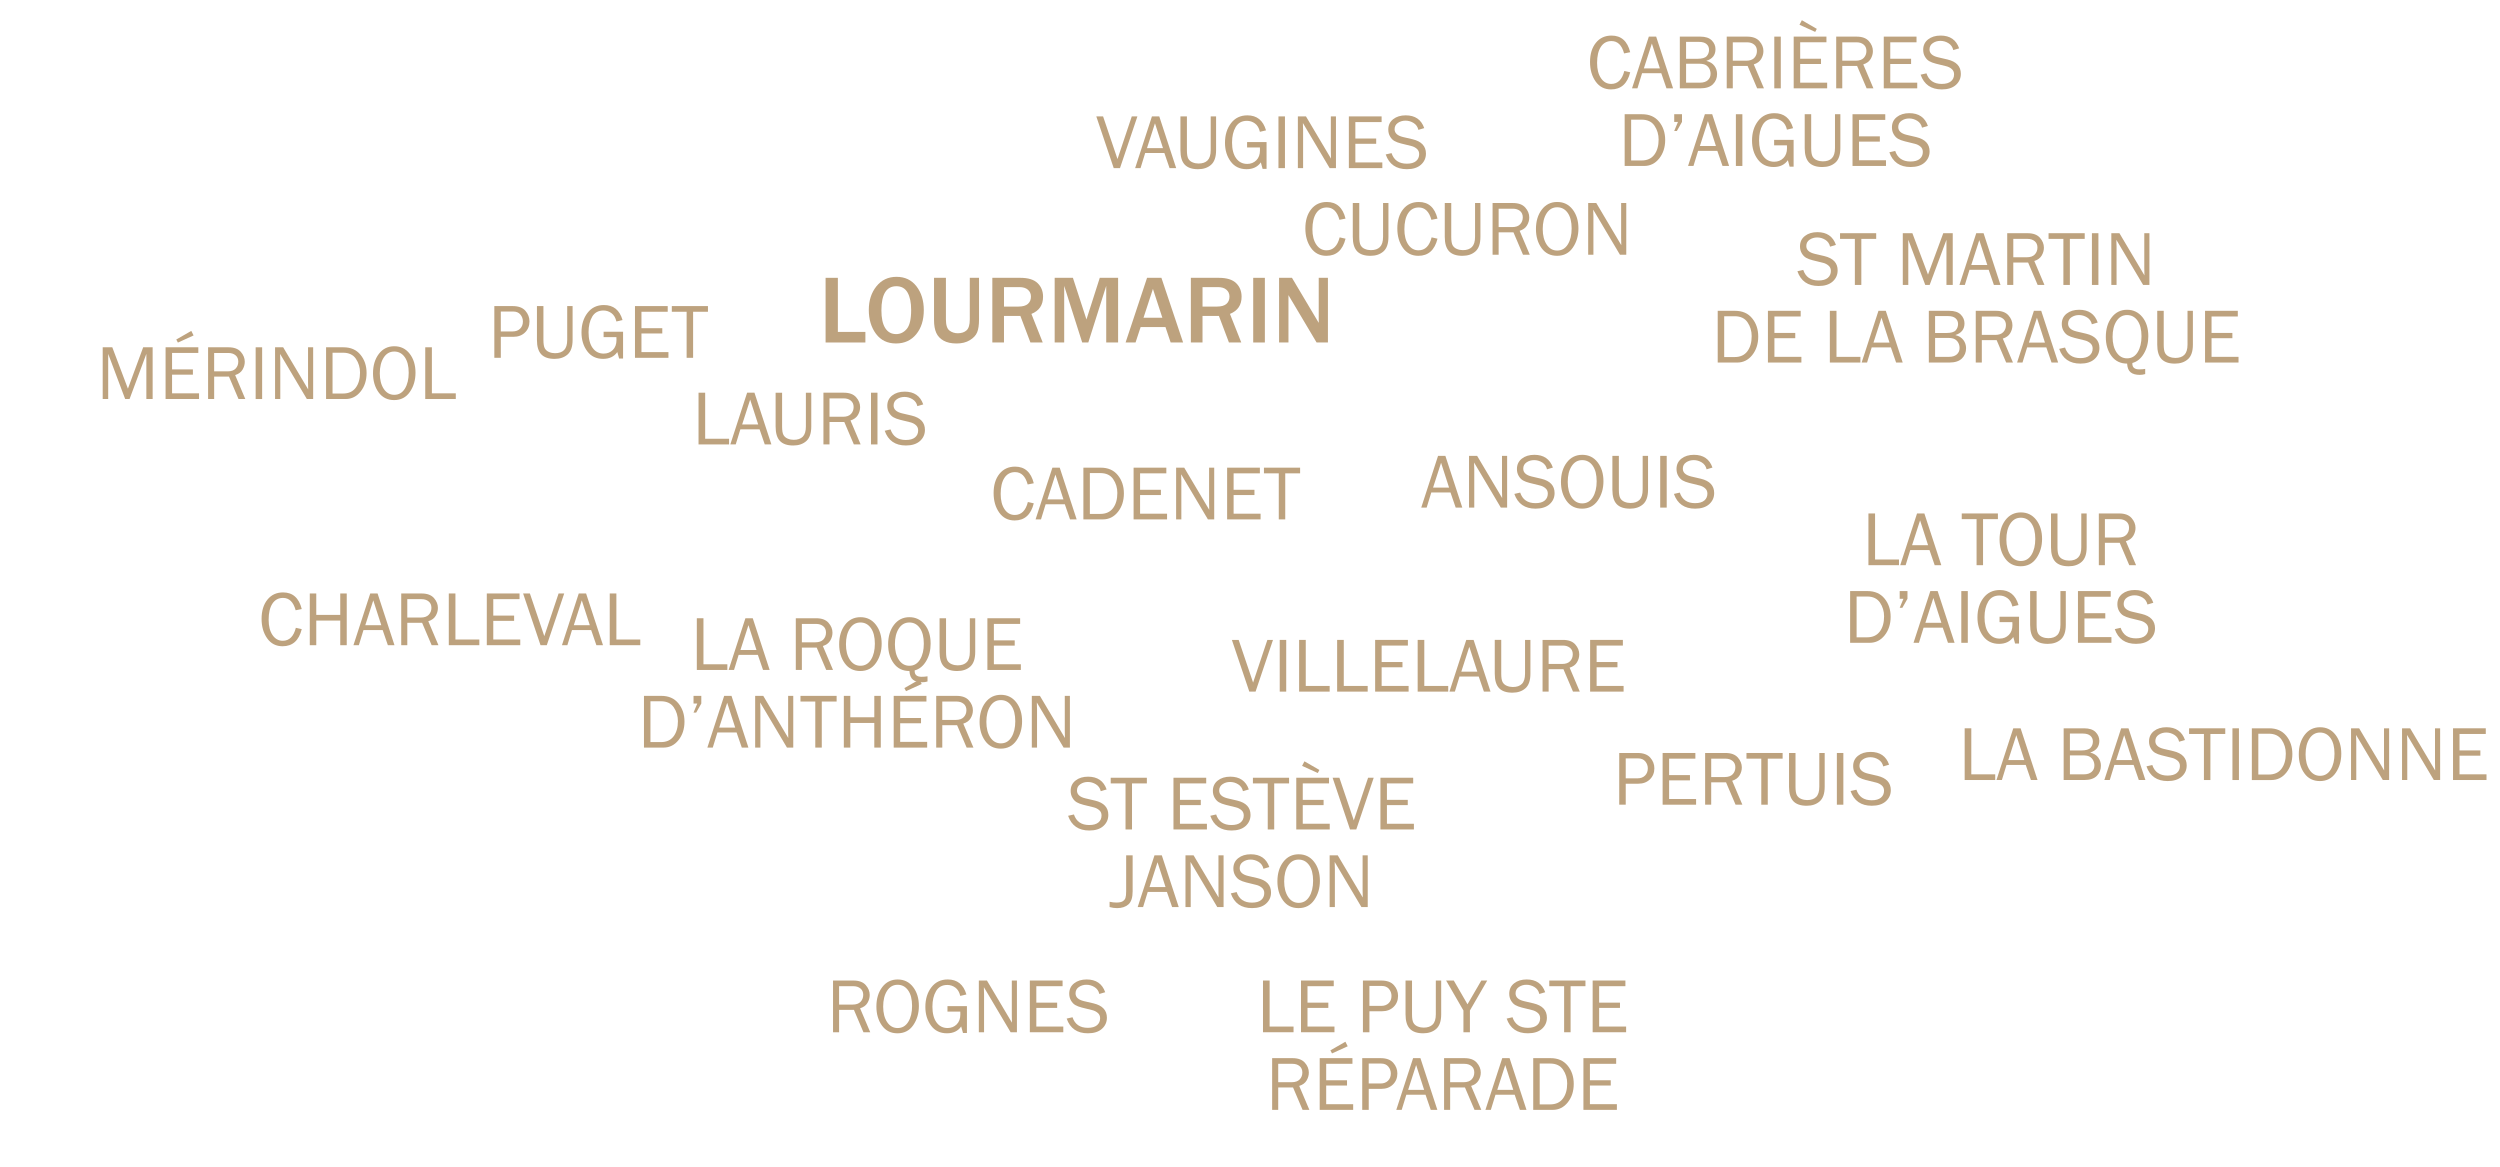 <svg enable-background="new 0 0 212.598 99.212" height="99.212" viewBox="0 0 212.598 99.212" width="212.598" xmlns="http://www.w3.org/2000/svg"><g fill="#bda27e"><path d="m73.592 29.125h-3.384v-5.499h1.043v4.6h2.341z"/><path d="m76.198 29.209c-.73 0-1.299-.274-1.706-.822s-.61-1.225-.61-2.03c0-.8.216-1.47.648-2.008.432-.539 1.003-.808 1.712-.808.714 0 1.279.269 1.694.808.415.538.623 1.212.623 2.02 0 .849-.216 1.534-.646 2.057-.432.522-1.003.783-1.715.783zm.009-.797c.357 0 .659-.148.906-.443s.371-.831.371-1.607c0-.631-.102-1.125-.306-1.484-.204-.358-.521-.538-.951-.538-.849 0-1.273.684-1.273 2.05 0 .664.108 1.167.324 1.509s.526.513.929.513z"/><path d="m83.256 23.626v3.533c0 .478-.054.846-.161 1.104s-.315.48-.623.667-.683.28-1.126.28c-.448 0-.817-.081-1.105-.242-.289-.161-.497-.382-.623-.663s-.189-.638-.189-1.074v-3.605h1.011v3.533c0 .483.102.801.304.953s.438.228.707.228c.309 0 .556-.081.741-.244s.278-.475.278-.937v-3.533z"/><path d="m88.674 29.125h-1.048l-.854-2.26h-1.394v2.26h-.991v-5.499h2.385c.663 0 1.15.149 1.462.449.312.299.467.687.467 1.162 0 .706-.33 1.192-.991 1.458zm-3.295-3.054h1.233c.357 0 .623-.075.797-.226.174-.15.262-.357.262-.62 0-.242-.086-.437-.258-.586s-.412-.224-.721-.224h-1.313z"/><path d="m95.083 29.125h-1.011v-4.814l-1.523 4.814h-.52l-1.531-4.814v4.814h-.81v-5.499h1.551l1.152 3.541 1.132-3.541h1.559v5.499z"/><path d="m100.61 29.125h-1.059l-.439-1.309h-2.115l-.431 1.309h-.846l1.825-5.499h1.221zm-1.764-2.103-.802-2.454-.802 2.454z"/><path d="m105.557 29.125h-1.048l-.854-2.26h-1.394v2.26h-.991v-5.499h2.385c.663 0 1.15.149 1.462.449.312.299.467.687.467 1.162 0 .706-.33 1.192-.991 1.458zm-3.295-3.054h1.233c.357 0 .623-.075.797-.226.174-.15.262-.357.262-.62 0-.242-.086-.437-.258-.586s-.412-.224-.721-.224h-1.313z"/><path d="m107.563 29.125h-.991v-5.499h.991z"/><path d="m112.925 29.125h-.963l-2.087-3.513c-.032-.054-.085-.141-.157-.262-.032-.054-.082-.138-.148-.254v4.028h-.798v-5.499h1.096l1.925 3.239c.017.027.134.224.351.592v-3.831h.782v5.5z"/><path d="m12.981 33.933h-.535v-3.841l-1.428 3.841h-.374l-1.443-3.841v3.841h-.467v-4.399h.816l1.329 3.518 1.297-3.518h.805z"/><path d="m16.926 33.449v.483h-2.845v-4.399h2.784v.483h-2.233v1.398h1.772v.448h-1.772v1.585h2.294zm-.464-4.924-1.334.609-.139-.261 1.278-.735z"/><path d="m20.861 33.933h-.578l-.811-1.905h-1.26v1.905h-.516v-4.399h1.733c.471 0 .819.128 1.046.385s.34.538.34.843c0 .234-.063.458-.19.673s-.336.369-.628.461zm-2.649-2.353h1.15c.303 0 .529-.08.678-.24s.224-.356.224-.588-.079-.413-.237-.542-.357-.193-.598-.193h-1.218v1.563z"/><path d="m22.292 33.933h-.551v-4.399h.551z"/><path d="m26.63 33.933h-.535l-2.275-3.835.007.29c.006.11.009.202.009.277v3.268h-.444v-4.399h.689l2.127 3.585-.006-.306c-.004-.12-.006-.227-.006-.319v-2.96h.435v4.399z"/><path d="m27.729 33.933v-4.399h1.476c.621 0 1.104.211 1.45.635.346.423.519.941.519 1.553 0 .621-.168 1.145-.506 1.571s-.765.64-1.283.64zm.55-.468h.893c.473 0 .832-.163 1.077-.49s.367-.757.367-1.292c0-.434-.117-.824-.35-1.17s-.598-.519-1.094-.519h-.893z"/><path d="m33.516 34.023c-.565 0-1.005-.22-1.321-.66-.316-.439-.474-.979-.474-1.617 0-.667.166-1.217.496-1.651.331-.434.77-.651 1.315-.651.543 0 .98.213 1.309.64s.493.965.493 1.614c0 .624-.16 1.167-.479 1.63s-.765.695-1.339.695zm.013-.448c.384 0 .685-.175.902-.525.217-.351.325-.802.325-1.355 0-.567-.112-1.009-.337-1.326-.224-.316-.522-.474-.894-.474-.376 0-.675.171-.896.513s-.332.789-.332 1.341c0 .54.112.979.335 1.318.224.339.523.508.897.508z"/><path d="m38.76 33.449v.483h-2.597v-4.399h.564v3.916z"/><path d="m42.589 30.428h-.551v-4.399h1.56c.488 0 .848.133 1.08.398.232.266.348.568.348.907 0 .378-.126.691-.379.938s-.583.371-.991.371h-1.067zm0-2.243h1.012c.26 0 .469-.078.628-.233.159-.156.238-.361.238-.617 0-.219-.071-.415-.213-.586-.142-.172-.347-.258-.615-.258h-1.051v1.694z"/><path d="m48.235 26.029h.458v2.874c0 .576-.142.989-.424 1.24-.283.25-.653.376-1.11.376-.509 0-.886-.129-1.131-.387s-.367-.667-.367-1.229v-2.874h.551v2.874c0 .342.04.583.119.723s.2.243.361.31.33.1.506.1c.339 0 .597-.089.773-.268s.264-.467.264-.865z"/><path d="m52.985 28.211v2.278h-.336l-.152-.551c-.271.387-.674.58-1.209.58-.581 0-1.032-.218-1.354-.655-.323-.437-.484-.966-.484-1.59 0-.667.171-1.222.512-1.667.342-.445.806-.667 1.393-.667.81 0 1.338.425 1.585 1.276l-.522.125c-.075-.327-.216-.564-.422-.712s-.432-.223-.677-.223c-.434 0-.754.175-.96.526s-.309.79-.309 1.319c0 .57.115 1.016.346 1.337s.545.482.943.482c.309 0 .567-.103.775-.308.207-.206.311-.49.311-.851 0-.067-.002-.146-.006-.239h-1.089v-.461h1.655z"/><path d="m56.843 29.945v.483h-2.845v-4.399h2.784v.483h-2.233v1.398h1.772v.448h-1.772v1.585h2.294z"/><path d="m58.941 30.428h-.551v-3.916h-1.26v-.483h3.074v.483h-1.263z"/><path d="m62 37.311v.483h-2.597v-4.399h.564v3.916z"/><path d="m65.598 37.794h-.563l-.442-1.286h-1.633l-.394 1.286h-.46l1.429-4.399h.624zm-1.123-1.698-.682-2.114-.68 2.114z"/><path d="m68.532 33.395h.458v2.874c0 .576-.142.989-.424 1.24-.283.25-.653.376-1.11.376-.509 0-.886-.129-1.131-.387s-.367-.667-.367-1.229v-2.874h.551v2.874c0 .342.04.583.119.723s.2.243.361.31.33.1.506.1c.339 0 .597-.089.773-.268s.264-.467.264-.865z"/><path d="m73.189 37.794h-.578l-.811-1.905h-1.26v1.905h-.516v-4.399h1.733c.471 0 .819.128 1.046.385s.34.538.34.843c0 .234-.063.458-.19.673s-.336.369-.628.461zm-2.649-2.353h1.15c.303 0 .529-.08.678-.24s.224-.356.224-.588-.079-.413-.237-.542-.357-.193-.598-.193h-1.217z"/><path d="m74.62 37.794h-.551v-4.399h.551z"/><path d="m75.235 36.63.496-.113c.2.6.633.899 1.299.899.348 0 .61-.074.786-.222.176-.147.264-.345.264-.593 0-.188-.067-.338-.201-.453s-.29-.193-.465-.236l-.88-.217c-.228-.058-.414-.128-.559-.211s-.268-.21-.369-.382-.152-.369-.152-.591c0-.368.139-.661.416-.879s.633-.328 1.066-.328c.799 0 1.325.362 1.576 1.086l-.5.148c-.058-.258-.194-.453-.409-.585s-.444-.198-.687-.198c-.241 0-.455.064-.643.191s-.282.308-.282.541c0 .326.238.546.714.661l.823.192c.752.181 1.128.586 1.128 1.215 0 .38-.142.697-.424.949-.283.252-.681.379-1.194.379-.909.001-1.511-.417-1.803-1.253z"/><path d="m25.158 53.388.503.113c-.241.971-.784 1.456-1.631 1.456-.556 0-.993-.225-1.31-.674s-.475-1.002-.475-1.657c0-.678.166-1.221.496-1.632.331-.411.775-.616 1.331-.616.825 0 1.354.472 1.589 1.415l-.519.103c-.189-.7-.546-1.05-1.073-1.05-.389 0-.69.163-.904.488-.214.326-.32.783-.32 1.372 0 .539.109.972.329 1.297s.509.488.87.488c.56 0 .931-.367 1.114-1.103z"/><path d="m29.486 54.868h-.551v-2.095h-2.04v2.095h-.551v-4.399h.551v1.821h2.04v-1.821h.551z"/><path d="m33.547 54.868h-.563l-.442-1.286h-1.632l-.394 1.286h-.46l1.429-4.399h.624zm-1.122-1.699-.682-2.114-.68 2.114z"/><path d="m37.285 54.868h-.578l-.811-1.904h-1.26v1.904h-.516v-4.399h1.733c.471 0 .819.128 1.046.385s.34.538.34.843c0 .234-.063.459-.19.673-.127.216-.336.369-.628.461zm-2.649-2.353h1.15c.303 0 .529-.08.678-.24s.224-.356.224-.588-.079-.412-.237-.542c-.158-.129-.357-.193-.598-.193h-1.218v1.563z"/><path d="m40.762 54.384v.483h-2.597v-4.399h.564v3.916z"/><path d="m44.242 54.384v.483h-2.845v-4.399h2.784v.483h-2.233v1.399h1.772v.447h-1.772v1.586h2.294z"/><path d="m47.98 50.469-1.482 4.399h-.532l-1.482-4.399h.577l1.226 3.628 1.214-3.628z"/><path d="m51.279 54.868h-.563l-.442-1.286h-1.632l-.394 1.286h-.46l1.429-4.399h.624zm-1.122-1.699-.682-2.114-.68 2.114z"/><path d="m54.449 54.384v.483h-2.597v-4.399h.564v3.916z"/><path d="m61.854 56.49v.483h-2.597v-4.398h.564v3.915z"/><path d="m65.452 56.973h-.563l-.442-1.286h-1.632l-.394 1.286h-.46l1.429-4.398h.624zm-1.122-1.698-.682-2.114-.68 2.114z"/><path d="m70.839 56.973h-.578l-.811-1.904h-1.26v1.904h-.516v-4.398h1.733c.471 0 .819.128 1.046.385s.34.537.34.843c0 .234-.063.459-.19.673-.127.216-.336.369-.628.461zm-2.649-2.352h1.15c.303 0 .529-.08.678-.24s.224-.356.224-.588-.079-.413-.237-.542-.357-.193-.598-.193h-1.217z"/><path d="m73.158 57.063c-.565 0-1.005-.22-1.321-.659s-.474-.979-.474-1.617c0-.667.166-1.217.496-1.651.331-.435.77-.651 1.315-.651.543 0 .98.214 1.309.641s.493.965.493 1.613c0 .624-.16 1.167-.479 1.631-.319.462-.766.693-1.339.693zm.013-.447c.384 0 .685-.176.902-.526.217-.351.325-.802.325-1.354 0-.567-.112-1.01-.337-1.325-.224-.316-.522-.475-.894-.475-.376 0-.675.171-.896.513s-.332.789-.332 1.342c0 .54.112.979.335 1.317.224.338.523.508.897.508z"/><path d="m77.337 57.063c-.565 0-1.008-.215-1.329-.646s-.482-.968-.482-1.61c0-.684.167-1.242.5-1.674.333-.433.769-.648 1.309-.648.526 0 .958.206 1.297.619s.508.958.508 1.635c0 .563-.127 1.058-.38 1.48-.253.424-.578.688-.973.79l-.003.062c0 .322.195.483.586.483.187 0 .355-.014.506-.042v.441c-.146.045-.297.067-.454.067-.337 0-.597-.07-.778-.213s-.285-.39-.307-.744zm-.003-.447c.384 0 .685-.176.902-.526.217-.351.325-.802.325-1.354 0-.567-.112-1.01-.337-1.325-.224-.316-.522-.475-.894-.475-.376 0-.675.171-.896.513s-.332.789-.332 1.342c0 .54.112.979.335 1.317.225.338.523.508.897.508z"/><path d="m82.474 52.575h.458v2.873c0 .576-.142.989-.424 1.24-.283.25-.653.375-1.11.375-.509 0-.886-.129-1.131-.387s-.367-.667-.367-1.229v-2.873h.551v2.873c0 .342.04.583.119.723s.2.243.361.31.33.1.506.1c.339 0 .597-.089.773-.268.176-.178.264-.466.264-.864z"/><path d="m86.812 56.49v.483h-2.845v-4.398h2.784v.482h-2.233v1.399h1.772v.447h-1.772v1.586h2.294z"/><path d="m54.763 63.574v-4.398h1.476c.621 0 1.104.211 1.45.635.346.423.519.94.519 1.553 0 .621-.168 1.145-.506 1.571s-.765.64-1.283.64h-1.656zm.55-.467h.893c.473 0 .832-.164 1.077-.49s.367-.758.367-1.292c0-.435-.117-.824-.35-1.17s-.598-.52-1.094-.52h-.893z"/><path d="m59.638 59.175v.653l-.435.771h-.226l.319-.771h-.319v-.653z"/><path d="m63.645 63.574h-.563l-.442-1.286h-1.632l-.394 1.286h-.46l1.429-4.398h.624zm-1.123-1.699-.682-2.114-.68 2.114z"/><path d="m67.457 63.574h-.535l-2.275-3.835.007.29c.006.109.009.202.009.277v3.268h-.444v-4.398h.689l2.127 3.584-.006-.306c-.004-.12-.006-.227-.006-.318v-2.96h.435v4.398z"/><path d="m69.883 63.574h-.551v-3.916h-1.26v-.482h3.074v.482h-1.263z"/><path d="m74.901 63.574h-.551v-2.095h-2.04v2.095h-.551v-4.398h.551v1.82h2.04v-1.82h.551z"/><path d="m78.845 63.09v.483h-2.845v-4.398h2.784v.482h-2.233v1.399h1.772v.447h-1.772v1.586h2.294zm-.464-4.923-1.334.608-.139-.261 1.278-.734z"/><path d="m82.78 63.574h-.578l-.811-1.904h-1.26v1.904h-.516v-4.398h1.733c.471 0 .819.128 1.046.385s.34.537.34.843c0 .234-.063.459-.19.673-.127.216-.336.369-.628.461zm-2.649-2.353h1.15c.303 0 .529-.08.678-.24s.224-.356.224-.588-.079-.413-.237-.542-.357-.193-.598-.193h-1.218v1.563z"/><path d="m85.099 63.664c-.565 0-1.005-.22-1.321-.659s-.474-.979-.474-1.617c0-.667.166-1.217.496-1.651.331-.435.77-.651 1.315-.651.543 0 .98.214 1.309.641s.493.965.493 1.613c0 .624-.16 1.167-.479 1.631-.319.461-.766.693-1.339.693zm.013-.448c.384 0 .685-.176.902-.526.217-.351.325-.802.325-1.354 0-.567-.112-1.01-.337-1.325-.224-.316-.522-.475-.894-.475-.376 0-.675.171-.896.513s-.332.789-.332 1.342c0 .54.112.979.335 1.317.224.338.523.508.897.508z"/><path d="m90.983 63.574h-.535l-2.275-3.835.007.29c.006.109.009.202.009.277v3.268h-.444v-4.398h.689l2.127 3.584-.006-.306c-.004-.12-.006-.227-.006-.318v-2.96h.435v4.398z"/><path d="m90.83 69.374.496-.113c.2.6.633.899 1.299.899.348 0 .61-.074.786-.222s.264-.346.264-.594c0-.188-.067-.338-.201-.452s-.29-.193-.465-.236l-.88-.217c-.228-.059-.414-.129-.559-.212-.145-.082-.268-.21-.369-.382s-.152-.369-.152-.591c0-.368.139-.661.416-.879.277-.219.633-.328 1.066-.328.799 0 1.325.362 1.576 1.086l-.5.148c-.058-.258-.194-.453-.409-.585s-.444-.198-.687-.198c-.241 0-.455.063-.643.191-.188.127-.282.308-.282.54 0 .326.238.547.714.661l.823.192c.752.181 1.128.586 1.128 1.216 0 .38-.142.696-.424.949-.283.252-.681.378-1.194.378-.909.001-1.511-.416-1.803-1.251z"/><path d="m96.265 70.537h-.551v-3.916h-1.26v-.482h3.074v.482h-1.263z"/><path d="m102.636 70.053v.483h-2.845v-4.398h2.784v.482h-2.233v1.399h1.772v.447h-1.772v1.586h2.294z"/><path d="m102.923 69.374.496-.113c.2.6.633.899 1.299.899.348 0 .61-.074.786-.222s.264-.346.264-.594c0-.188-.067-.338-.201-.452s-.29-.193-.465-.236l-.88-.217c-.228-.059-.414-.129-.559-.212-.145-.082-.268-.21-.369-.382s-.152-.369-.152-.591c0-.368.139-.661.416-.879.277-.219.633-.328 1.066-.328.799 0 1.325.362 1.576 1.086l-.5.148c-.058-.258-.194-.453-.409-.585s-.444-.198-.687-.198c-.241 0-.455.063-.643.191-.188.127-.282.308-.282.54 0 .326.238.547.714.661l.823.192c.752.181 1.128.586 1.128 1.216 0 .38-.143.696-.424.949-.283.252-.681.378-1.194.378-.91.001-1.511-.416-1.803-1.251z"/><path d="m108.359 70.537h-.551v-3.916h-1.261v-.482h3.075v.482h-1.264v3.916z"/><path d="m113.08 70.053v.483h-2.846v-4.398h2.785v.482h-2.233v1.399h1.772v.447h-1.772v1.586h2.294zm-2.352-4.924.201-.387 1.271.734-.135.261z"/><path d="m116.819 66.138-1.482 4.398h-.532l-1.482-4.398h.577l1.226 3.628 1.215-3.628z"/><path d="m120.237 70.053v.483h-2.846v-4.398h2.785v.482h-2.233v1.399h1.772v.447h-1.772v1.586h2.294z"/><path d="m96.319 72.738v3.057c0 .533-.121.905-.361 1.116-.241.211-.56.315-.958.315-.212 0-.426-.029-.641-.09v-.451c.21.045.402.067.574.067.245 0 .425-.036.542-.109.116-.073.194-.168.233-.284s.06-.304.06-.564v-3.057z"/><path d="m100.239 77.136h-.563l-.442-1.286h-1.632l-.394 1.286h-.46l1.429-4.398h.623zm-1.122-1.698-.682-2.114-.68 2.114z"/><path d="m104.051 77.136h-.535l-2.275-3.835.007.29c.006.109.009.202.009.277v3.268h-.444v-4.398h.689l2.127 3.584-.006-.306c-.004-.12-.006-.227-.006-.318v-2.96h.435v4.398z"/><path d="m104.667 75.973.496-.113c.2.6.633.899 1.298.899.349 0 .61-.074.787-.222.176-.147.264-.346.264-.594 0-.188-.067-.338-.201-.452s-.289-.193-.466-.236l-.88-.217c-.228-.059-.414-.129-.559-.212-.145-.082-.268-.21-.369-.382s-.152-.369-.152-.591c0-.368.139-.661.416-.879.277-.219.633-.328 1.066-.328.8 0 1.325.362 1.576 1.086l-.499.148c-.059-.258-.194-.453-.409-.585s-.443-.198-.687-.198c-.241 0-.455.063-.643.191-.188.127-.282.308-.282.54 0 .326.238.547.715.661l.822.192c.752.181 1.128.586 1.128 1.216 0 .38-.142.696-.424.949-.282.252-.681.378-1.194.378-.91.002-1.512-.415-1.803-1.251z"/><path d="m110.426 77.226c-.565 0-1.006-.22-1.321-.659-.316-.439-.475-.979-.475-1.617 0-.667.166-1.217.497-1.651.33-.435.769-.651 1.314-.651.544 0 .979.214 1.309.641s.493.965.493 1.613c0 .624-.16 1.167-.479 1.631-.319.462-.765.693-1.338.693zm.012-.447c.385 0 .686-.176.902-.526s.325-.802.325-1.354c0-.567-.112-1.01-.337-1.325-.225-.316-.522-.475-.895-.475-.376 0-.674.171-.896.513s-.332.789-.332 1.342c0 .54.112.979.335 1.317.226.338.524.508.898.508z"/><path d="m116.31 77.136h-.535l-2.275-3.835.007.29c.006.109.01.202.01.277v3.268h-.445v-4.398h.689l2.127 3.584-.006-.306c-.005-.12-.007-.227-.007-.318v-2.96h.436v4.398z"/><path d="m74.005 87.782h-.578l-.811-1.904h-1.26v1.904h-.516v-4.398h1.733c.471 0 .819.128 1.046.385s.34.537.34.843c0 .234-.063.459-.19.673-.127.216-.336.369-.628.461zm-2.649-2.353h1.15c.303 0 .529-.08.678-.24s.224-.356.224-.588-.079-.413-.237-.542-.357-.193-.598-.193h-1.218v1.563z"/><path d="m76.323 87.872c-.565 0-1.005-.22-1.321-.659s-.474-.979-.474-1.617c0-.667.166-1.217.496-1.651.331-.435.77-.651 1.315-.651.543 0 .98.214 1.309.641s.493.965.493 1.613c0 .624-.16 1.167-.479 1.631-.319.461-.765.693-1.339.693zm.013-.448c.384 0 .685-.176.902-.526.217-.351.325-.802.325-1.354 0-.567-.112-1.01-.337-1.325-.224-.316-.522-.475-.894-.475-.376 0-.675.171-.896.513s-.332.789-.332 1.342c0 .54.112.979.335 1.317.225.338.523.508.897.508z"/><path d="m82.227 85.565v2.278h-.336l-.152-.552c-.271.387-.674.58-1.209.58-.581 0-1.032-.218-1.354-.654-.323-.437-.484-.967-.484-1.59 0-.666.171-1.223.512-1.667.342-.445.806-.668 1.393-.668.81 0 1.338.426 1.585 1.276l-.522.126c-.075-.327-.216-.564-.422-.713-.206-.147-.432-.222-.677-.222-.434 0-.754.175-.96.525-.206.351-.309.79-.309 1.319 0 .569.115 1.016.346 1.337s.545.482.943.482c.309 0 .567-.104.775-.309.207-.206.311-.489.311-.852 0-.066-.002-.146-.006-.238h-1.089v-.461h1.655z"/><path d="m86.478 87.782h-.535l-2.275-3.835.007.29c.006.109.009.202.009.277v3.268h-.444v-4.398h.689l2.127 3.584-.006-.306c-.004-.12-.006-.227-.006-.318v-2.96h.435v4.398z"/><path d="m90.422 87.298v.483h-2.845v-4.398h2.784v.482h-2.233v1.399h1.772v.447h-1.772v1.586h2.294z"/><path d="m90.709 86.619.496-.113c.2.6.633.899 1.299.899.348 0 .61-.074.786-.222s.264-.346.264-.594c0-.188-.067-.338-.201-.452s-.29-.193-.465-.236l-.88-.217c-.228-.059-.414-.129-.559-.212-.145-.082-.268-.21-.369-.382s-.152-.369-.152-.591c0-.368.139-.661.416-.879.277-.219.633-.328 1.066-.328.799 0 1.325.362 1.576 1.086l-.5.148c-.058-.258-.194-.453-.409-.585s-.444-.198-.687-.198c-.241 0-.455.063-.643.191-.188.127-.282.308-.282.54 0 .326.238.547.714.661l.823.192c.752.181 1.128.586 1.128 1.216 0 .38-.142.696-.424.949-.283.252-.681.378-1.194.378-.909.002-1.511-.415-1.803-1.251z"/><path d="m110.002 87.298v.483h-2.598v-4.398h.564v3.915z"/><path d="m113.482 87.298v.483h-2.846v-4.398h2.785v.482h-2.233v1.399h1.772v.447h-1.772v1.586h2.294z"/><path d="m116.454 87.782h-.552v-4.398h1.561c.487 0 .847.132 1.079.397s.348.567.348.907c0 .378-.126.69-.378.938-.253.247-.583.371-.991.371h-1.066v1.785zm0-2.243h1.012c.26 0 .469-.078.628-.233.159-.156.238-.361.238-.617 0-.219-.07-.415-.212-.587s-.348-.258-.616-.258h-1.05z"/><path d="m122.101 83.383h.457v2.873c0 .576-.141.989-.424 1.24-.282.25-.652.375-1.109.375-.51 0-.887-.129-1.132-.387s-.367-.667-.367-1.229v-2.873h.551v2.873c0 .342.04.583.119.723.08.14.2.243.361.31s.33.1.506.1c.34 0 .598-.089.773-.268.176-.178.265-.466.265-.864z"/><path d="m126.473 83.383-1.473 2.549v1.85h-.551v-1.85l-1.473-2.549h.651l1.168 2.021 1.175-2.021z"/><path d="m128.126 86.619.497-.113c.199.6.632.899 1.298.899.349 0 .61-.074.787-.222.176-.147.264-.346.264-.594 0-.188-.067-.338-.201-.452s-.289-.193-.466-.236l-.88-.217c-.228-.059-.414-.129-.559-.212-.146-.082-.269-.21-.369-.382-.102-.172-.151-.369-.151-.591 0-.368.139-.661.415-.879.277-.219.633-.328 1.067-.328.799 0 1.324.362 1.575 1.086l-.499.148c-.059-.258-.194-.453-.409-.585s-.444-.198-.687-.198c-.241 0-.455.063-.643.191-.188.127-.282.308-.282.54 0 .326.238.547.715.661l.822.192c.752.181 1.128.586 1.128 1.216 0 .38-.142.696-.424.949-.282.252-.681.378-1.194.378-.91.002-1.512-.415-1.804-1.251z"/><path d="m133.563 87.782h-.551v-3.916h-1.261v-.482h3.075v.482h-1.264v3.916z"/><path d="m138.284 87.298v.483h-2.846v-4.398h2.785v.482h-2.233v1.399h1.772v.447h-1.772v1.586h2.294z"/><path d="m111.348 94.382h-.578l-.811-1.904h-1.261v1.904h-.516v-4.398h1.734c.471 0 .818.128 1.046.385.227.257.34.537.34.843 0 .234-.063.459-.19.673-.127.216-.336.369-.629.461zm-2.65-2.352h1.15c.304 0 .529-.08.679-.24s.224-.356.224-.588-.078-.413-.236-.542-.357-.193-.598-.193h-1.219z"/><path d="m115.072 93.899v.483h-2.846v-4.398h2.785v.482h-2.233v1.399h1.772v.447h-1.772v1.586h2.294zm-.464-4.924-1.334.608-.139-.261 1.277-.734z"/><path d="m116.395 94.382h-.552v-4.398h1.561c.487 0 .847.132 1.079.397s.348.567.348.907c0 .378-.126.69-.378.938-.253.247-.583.371-.991.371h-1.066v1.785zm0-2.243h1.012c.26 0 .469-.078.628-.233.159-.156.238-.361.238-.617 0-.219-.07-.415-.212-.587s-.348-.258-.616-.258h-1.05z"/><path d="m122.231 94.382h-.562l-.442-1.286h-1.633l-.394 1.286h-.461l1.43-4.398h.623zm-1.123-1.698-.681-2.114-.681 2.114z"/><path d="m125.969 94.382h-.578l-.811-1.904h-1.261v1.904h-.516v-4.398h1.734c.471 0 .818.128 1.046.385.227.257.34.537.34.843 0 .234-.063.459-.19.673-.127.216-.336.369-.629.461zm-2.65-2.352h1.15c.304 0 .529-.08.679-.24s.224-.356.224-.588-.078-.413-.236-.542-.357-.193-.598-.193h-1.219z"/><path d="m129.812 94.382h-.562l-.442-1.286h-1.633l-.394 1.286h-.461l1.43-4.398h.623zm-1.124-1.698-.681-2.114-.681 2.114z"/><path d="m130.384 94.382v-4.398h1.477c.62 0 1.104.211 1.45.635.346.423.519.94.519 1.553 0 .621-.169 1.145-.506 1.571-.338.427-.765.64-1.283.64h-1.657zm.552-.466h.893c.473 0 .831-.164 1.076-.49s.367-.758.367-1.292c0-.435-.116-.824-.35-1.17s-.598-.52-1.094-.52h-.893v3.472z"/><path d="m137.499 93.899v.483h-2.846v-4.398h2.785v.482h-2.233v1.399h1.772v.447h-1.772v1.586h2.294z"/><path d="m138.25 68.431h-.552v-4.398h1.561c.487 0 .847.132 1.079.397s.348.567.348.907c0 .378-.126.69-.378.938-.253.247-.583.371-.991.371h-1.066v1.785zm0-2.243h1.012c.26 0 .469-.078.628-.233.159-.156.238-.361.238-.617 0-.219-.07-.415-.212-.587s-.348-.258-.616-.258h-1.05z"/><path d="m144.234 67.948v.483h-2.846v-4.398h2.785v.482h-2.233v1.399h1.772v.447h-1.772v1.586h2.294z"/><path d="m148.169 68.431h-.578l-.811-1.904h-1.261v1.904h-.516v-4.398h1.734c.471 0 .818.128 1.046.385.227.257.34.537.34.843 0 .234-.063.459-.19.673-.127.216-.336.369-.629.461zm-2.649-2.352h1.15c.304 0 .529-.08.679-.24s.224-.356.224-.588-.078-.413-.236-.542-.357-.193-.598-.193h-1.219z"/><path d="m150.33 68.431h-.551v-3.916h-1.261v-.482h3.075v.482h-1.264v3.916z"/><path d="m154.713 64.033h.457v2.873c0 .576-.141.989-.424 1.24-.282.25-.652.375-1.109.375-.51 0-.887-.129-1.132-.387s-.367-.667-.367-1.229v-2.873h.551v2.873c0 .342.04.583.119.723.08.14.2.243.361.31s.33.1.506.1c.34 0 .598-.089.773-.268.176-.178.265-.466.265-.864z"/><path d="m156.757 68.431h-.552v-4.398h.552z"/><path d="m157.371 67.268.497-.113c.199.6.632.899 1.298.899.349 0 .61-.074.787-.222.176-.147.264-.346.264-.594 0-.188-.067-.338-.201-.452s-.289-.193-.466-.236l-.88-.217c-.228-.059-.414-.129-.559-.212-.146-.082-.269-.21-.369-.382-.102-.172-.151-.369-.151-.591 0-.368.139-.661.415-.879.277-.219.633-.328 1.067-.328.799 0 1.324.362 1.575 1.086l-.499.148c-.059-.258-.194-.453-.409-.585s-.444-.198-.687-.198c-.241 0-.455.063-.643.191-.188.127-.282.308-.282.54 0 .326.238.547.715.661l.822.192c.752.181 1.128.586 1.128 1.216 0 .38-.142.696-.424.949-.282.252-.681.378-1.194.378-.91.002-1.512-.415-1.804-1.251z"/><path d="m108.254 54.417-1.482 4.398h-.532l-1.482-4.398h.577l1.227 3.628 1.214-3.628z"/><path d="m109.379 58.815h-.552v-4.398h.552z"/><path d="m113.074 58.332v.483h-2.598v-4.398h.564v3.915z"/><path d="m116.307 58.332v.483h-2.598v-4.398h.564v3.915z"/><path d="m119.787 58.332v.483h-2.846v-4.398h2.785v.482h-2.233v1.399h1.772v.447h-1.772v1.586h2.294z"/><path d="m123.155 58.332v.483h-2.598v-4.398h.564v3.915z"/><path d="m126.753 58.815h-.562l-.442-1.286h-1.633l-.394 1.286h-.461l1.43-4.398h.623zm-1.123-1.698-.681-2.114-.681 2.114z"/><path d="m129.688 54.417h.457v2.873c0 .576-.141.989-.424 1.24-.282.25-.652.375-1.109.375-.51 0-.887-.129-1.132-.387s-.367-.667-.367-1.229v-2.873h.551v2.873c0 .342.04.583.119.723.08.14.2.243.361.31s.33.1.506.1c.34 0 .598-.089.773-.268.176-.178.265-.466.265-.864z"/><path d="m134.344 58.815h-.578l-.811-1.904h-1.261v1.904h-.516v-4.398h1.734c.471 0 .818.128 1.046.385.227.257.34.537.34.843 0 .234-.063.459-.19.673-.127.216-.336.369-.629.461zm-2.65-2.353h1.15c.304 0 .529-.08.679-.24s.224-.356.224-.588-.078-.413-.236-.542-.357-.193-.598-.193h-1.219z"/><path d="m138.069 58.332v.483h-2.846v-4.398h2.785v.482h-2.233v1.399h1.772v.447h-1.772v1.586h2.294z"/><path d="m87.409 42.69.503.113c-.241.971-.784 1.457-1.631 1.457-.556 0-.993-.225-1.31-.674s-.475-1.001-.475-1.657c0-.677.166-1.221.496-1.632.331-.411.775-.616 1.331-.616.825 0 1.354.472 1.589 1.415l-.519.103c-.189-.701-.546-1.051-1.073-1.051-.389 0-.69.163-.904.488s-.32.783-.32 1.371c0 .54.109.972.329 1.297.219.325.509.488.87.488.559 0 .931-.367 1.114-1.102z"/><path d="m91.558 44.169h-.563l-.442-1.286h-1.633l-.394 1.286h-.46l1.429-4.399h.624zm-1.123-1.698-.682-2.114-.68 2.114z"/><path d="m92.13 44.169v-4.399h1.476c.621 0 1.104.211 1.45.635.346.423.519.941.519 1.553 0 .621-.168 1.145-.506 1.571s-.765.64-1.283.64zm.551-.467h.893c.473 0 .832-.163 1.077-.49s.367-.757.367-1.292c0-.434-.117-.824-.35-1.17s-.598-.519-1.094-.519h-.893z"/><path d="m99.246 43.686v.483h-2.846v-4.399h2.784v.483h-2.233v1.398h1.772v.448h-1.772v1.585h2.295z"/><path d="m103.255 44.169h-.535l-2.275-3.835.007.29c.006.11.009.202.009.277v3.268h-.444v-4.399h.689l2.127 3.585-.006-.306c-.004-.12-.006-.227-.006-.319v-2.96h.435v4.399z"/><path d="m107.199 43.686v.483h-2.845v-4.399h2.785v.483h-2.234v1.398h1.773v.448h-1.773v1.585h2.294z"/><path d="m109.297 44.169h-.551v-3.916h-1.261v-.483h3.075v.483h-1.264v3.916z"/><path d="m124.353 43.166h-.562l-.442-1.286h-1.633l-.394 1.286h-.461l1.43-4.399h.623zm-1.124-1.698-.681-2.114-.681 2.114z"/><path d="m128.164 43.166h-.535l-2.275-3.835.007.29c.006.11.01.202.01.277v3.268h-.445v-4.399h.689l2.127 3.585-.006-.306c-.005-.12-.007-.227-.007-.319v-2.96h.436v4.399z"/><path d="m128.779 42.002.497-.113c.199.6.632.899 1.298.899.349 0 .61-.074.787-.222.176-.147.264-.345.264-.593 0-.188-.067-.338-.201-.453s-.289-.193-.466-.236l-.88-.217c-.228-.058-.414-.128-.559-.211-.146-.083-.269-.21-.369-.382-.102-.172-.151-.369-.151-.591 0-.368.139-.661.415-.879.277-.218.633-.328 1.067-.328.799 0 1.324.362 1.575 1.086l-.499.148c-.059-.258-.194-.453-.409-.585s-.444-.198-.687-.198c-.241 0-.455.064-.643.191s-.282.308-.282.541c0 .326.238.546.715.661l.822.192c.752.181 1.128.586 1.128 1.215 0 .38-.142.697-.424.949s-.681.379-1.194.379c-.91.001-1.512-.417-1.804-1.253z"/><path d="m134.539 43.256c-.565 0-1.006-.22-1.321-.66-.316-.439-.475-.979-.475-1.617 0-.667.166-1.217.497-1.651.33-.434.769-.651 1.314-.651.544 0 .979.213 1.309.64s.493.965.493 1.614c0 .624-.16 1.167-.479 1.63-.318.463-.765.695-1.338.695zm.013-.448c.385 0 .686-.175.902-.525s.325-.802.325-1.355c0-.567-.112-1.009-.337-1.326-.225-.316-.522-.474-.895-.474-.376 0-.674.171-.896.513s-.332.789-.332 1.341c0 .54.112.979.335 1.318.225.339.524.508.898.508z"/><path d="m139.691 38.767h.457v2.874c0 .576-.141.989-.424 1.24-.282.25-.652.376-1.109.376-.51 0-.887-.129-1.132-.387s-.367-.667-.367-1.229v-2.874h.551v2.874c0 .342.04.583.119.723.08.14.2.243.361.31s.33.1.506.1c.34 0 .598-.089.773-.268.176-.179.265-.467.265-.865z"/><path d="m141.735 43.166h-.552v-4.399h.552z"/><path d="m142.35 42.002.497-.113c.199.6.632.899 1.298.899.349 0 .61-.074.787-.222.176-.147.264-.345.264-.593 0-.188-.067-.338-.201-.453s-.289-.193-.466-.236l-.88-.217c-.228-.058-.414-.128-.559-.211-.146-.083-.269-.21-.369-.382-.102-.172-.151-.369-.151-.591 0-.368.139-.661.415-.879.277-.218.633-.328 1.067-.328.799 0 1.324.362 1.575 1.086l-.499.148c-.059-.258-.194-.453-.409-.585s-.444-.198-.687-.198c-.241 0-.455.064-.643.191s-.282.308-.282.541c0 .326.238.546.715.661l.822.192c.752.181 1.128.586 1.128 1.215 0 .38-.142.697-.424.949s-.681.379-1.194.379c-.911.001-1.512-.417-1.804-1.253z"/><path d="m161.488 47.58v.483h-2.598v-4.399h.564v3.916z"/><path d="m165.086 48.063h-.562l-.442-1.286h-1.633l-.394 1.286h-.461l1.43-4.399h.623zm-1.123-1.698-.681-2.114-.681 2.114z"/><path d="m168.637 48.063h-.551v-3.916h-1.261v-.483h3.075v.483h-1.264v3.916z"/><path d="m171.839 48.154c-.565 0-1.006-.22-1.321-.66-.316-.439-.475-.979-.475-1.617 0-.667.166-1.217.497-1.651.33-.434.769-.651 1.314-.651.544 0 .979.213 1.309.64s.493.965.493 1.614c0 .624-.16 1.167-.479 1.63s-.765.695-1.338.695zm.013-.448c.385 0 .686-.175.902-.525s.325-.802.325-1.355c0-.567-.112-1.009-.337-1.326-.225-.316-.522-.474-.895-.474-.376 0-.674.171-.896.513s-.332.789-.332 1.341c0 .54.112.979.335 1.318.225.339.524.508.898.508z"/><path d="m176.991 43.665h.457v2.874c0 .576-.141.989-.424 1.24-.282.25-.652.376-1.109.376-.51 0-.887-.129-1.132-.387s-.367-.667-.367-1.229v-2.874h.551v2.874c0 .342.04.583.119.723.08.14.2.243.361.31s.33.1.506.1c.34 0 .598-.089.773-.268.176-.179.265-.467.265-.865z"/><path d="m181.648 48.063h-.578l-.811-1.905h-1.261v1.905h-.516v-4.399h1.734c.471 0 .818.128 1.046.385.227.257.34.538.34.843 0 .234-.063.458-.19.673s-.336.369-.629.461zm-2.649-2.352h1.15c.304 0 .529-.08.679-.24.149-.16.224-.356.224-.588s-.078-.413-.236-.542-.357-.193-.598-.193h-1.219z"/><path d="m157.333 54.664v-4.399h1.477c.62 0 1.104.211 1.45.635.346.423.519.941.519 1.553 0 .621-.169 1.145-.506 1.571-.338.427-.765.64-1.283.64zm.552-.467h.893c.473 0 .831-.164 1.076-.49s.367-.758.367-1.292c0-.435-.116-.824-.35-1.171-.233-.345-.598-.518-1.094-.518h-.893v3.471z"/><path d="m162.21 50.265v.654l-.436.77h-.226l.319-.77h-.319v-.654z"/><path d="m166.216 54.664h-.562l-.442-1.286h-1.633l-.394 1.286h-.461l1.43-4.399h.623zm-1.123-1.699-.681-2.114-.681 2.114z"/><path d="m167.34 54.664h-.552v-4.399h.552z"/><path d="m171.697 52.447v2.278h-.337l-.151-.552c-.271.387-.674.58-1.21.58-.58 0-1.031-.218-1.354-.654s-.484-.967-.484-1.59c0-.666.171-1.223.513-1.667s.806-.667 1.393-.667c.81 0 1.338.425 1.585 1.276l-.521.125c-.075-.326-.216-.563-.422-.711-.207-.148-.433-.223-.678-.223-.434 0-.754.175-.96.526s-.31.79-.31 1.319c0 .569.116 1.016.347 1.337s.545.482.942.482c.31 0 .568-.104.775-.309.207-.206.311-.489.311-.852 0-.066-.002-.146-.006-.238h-1.09v-.461h1.657z"/><path d="m175.216 50.265h.457v2.874c0 .576-.141.989-.424 1.24-.282.25-.652.375-1.109.375-.51 0-.887-.129-1.132-.387s-.367-.667-.367-1.229v-2.874h.551v2.874c0 .342.04.583.119.723.08.14.2.243.361.31s.33.1.506.1c.34 0 .598-.089.773-.268.176-.178.265-.466.265-.864z"/><path d="m179.554 54.18v.483h-2.846v-4.399h2.785v.483h-2.233v1.399h1.772v.447h-1.772v1.586h2.294z"/><path d="m179.84 53.5.497-.113c.199.6.632.899 1.298.899.349 0 .61-.074.787-.222.176-.147.264-.346.264-.594 0-.188-.067-.338-.201-.452s-.289-.193-.466-.236l-.88-.217c-.228-.059-.414-.129-.559-.212-.146-.082-.269-.21-.369-.382-.102-.172-.151-.369-.151-.591 0-.368.139-.661.415-.879.277-.218.633-.328 1.067-.328.799 0 1.324.362 1.575 1.086l-.499.148c-.059-.258-.194-.453-.409-.585s-.444-.198-.687-.198c-.241 0-.455.064-.643.191s-.282.308-.282.541c0 .326.238.547.715.661l.822.192c.752.181 1.128.586 1.128 1.216 0 .38-.142.696-.424.949-.282.252-.681.378-1.194.378-.911.001-1.512-.416-1.804-1.252z"/><path d="m169.672 65.849v.483h-2.598v-4.398h.564v3.915z"/><path d="m173.27 66.333h-.562l-.442-1.286h-1.633l-.394 1.286h-.461l1.43-4.398h.623zm-1.124-1.699-.681-2.114-.681 2.114z"/><path d="m175.492 66.333v-4.398h1.74c.438 0 .764.106.976.321.211.215.317.464.317.747 0 .498-.261.829-.78.992.31.079.539.222.689.426s.226.436.226.693c0 .346-.116.636-.35.869s-.593.35-1.078.35zm.532-2.514h.957c.397 0 .663-.076.796-.228s.2-.329.2-.533c0-.202-.072-.365-.215-.489-.143-.125-.356-.188-.64-.188h-1.099v1.438zm0 2.03h1.18c.287 0 .51-.069.667-.21.156-.139.235-.32.235-.544 0-.157-.036-.303-.106-.437-.071-.135-.171-.238-.3-.312s-.321-.109-.577-.109h-1.099z"/><path d="m182.444 66.333h-.562l-.442-1.286h-1.633l-.394 1.286h-.461l1.43-4.398h.623zm-1.123-1.699-.681-2.114-.681 2.114z"/><path d="m182.533 65.169.497-.113c.199.6.632.899 1.298.899.349 0 .61-.074.787-.222.176-.147.264-.346.264-.594 0-.188-.067-.338-.201-.452s-.289-.193-.466-.236l-.88-.217c-.228-.059-.414-.129-.559-.212-.146-.082-.269-.21-.369-.382-.102-.172-.151-.369-.151-.591 0-.368.139-.661.415-.879.277-.219.633-.328 1.067-.328.799 0 1.324.362 1.575 1.086l-.499.148c-.059-.258-.194-.453-.409-.585s-.444-.198-.687-.198c-.241 0-.455.063-.643.191-.188.127-.282.308-.282.54 0 .326.238.547.715.661l.822.192c.752.181 1.128.586 1.128 1.216 0 .38-.142.696-.424.949-.282.252-.681.378-1.194.378-.91.002-1.512-.415-1.804-1.251z"/><path d="m187.971 66.333h-.551v-3.916h-1.261v-.482h3.075v.482h-1.264v3.916z"/><path d="m190.397 66.333h-.552v-4.398h.552z"/><path d="m191.495 66.333v-4.398h1.477c.62 0 1.104.211 1.45.635.346.423.519.94.519 1.553 0 .621-.169 1.145-.506 1.571-.338.427-.765.64-1.283.64h-1.657zm.552-.467h.893c.473 0 .831-.164 1.076-.49s.367-.758.367-1.292c0-.435-.116-.824-.35-1.17s-.598-.52-1.094-.52h-.893v3.472z"/><path d="m197.284 66.422c-.565 0-1.006-.22-1.321-.659-.316-.439-.475-.979-.475-1.617 0-.667.166-1.217.497-1.651.33-.435.769-.651 1.314-.651.544 0 .979.214 1.309.641s.493.965.493 1.613c0 .624-.16 1.167-.479 1.631-.318.462-.765.693-1.338.693zm.013-.447c.385 0 .686-.176.902-.526s.325-.802.325-1.354c0-.567-.112-1.01-.337-1.325-.225-.316-.522-.475-.895-.475-.376 0-.674.171-.896.513s-.332.789-.332 1.342c0 .54.112.979.335 1.317.225.338.524.508.898.508z"/><path d="m203.169 66.333h-.535l-2.275-3.835.007.29c.006.109.01.202.01.277v3.268h-.445v-4.398h.689l2.127 3.584-.006-.306c-.005-.12-.007-.227-.007-.318v-2.96h.436v4.398z"/><path d="m207.506 66.333h-.535l-2.275-3.835.007.29c.006.109.01.202.01.277v3.268h-.445v-4.398h.689l2.127 3.584-.006-.306c-.005-.12-.007-.227-.007-.318v-2.96h.436v4.398z"/><path d="m211.45 65.849v.483h-2.846v-4.398h2.785v.482h-2.233v1.399h1.772v.447h-1.772v1.586h2.294z"/><path d="m113.922 20.185.502.113c-.24.971-.784 1.457-1.63 1.457-.557 0-.993-.225-1.311-.674-.316-.449-.476-1.001-.476-1.657 0-.677.166-1.221.497-1.632.33-.411.774-.616 1.331-.616.824 0 1.354.472 1.588 1.415l-.519.103c-.188-.701-.547-1.051-1.073-1.051-.389 0-.689.163-.903.488s-.321.783-.321 1.371c0 .54.109.972.329 1.297.219.325.509.488.87.488.561 0 .933-.368 1.116-1.102z"/><path d="m117.615 17.265h.457v2.874c0 .576-.141.989-.424 1.24-.282.25-.652.376-1.109.376-.51 0-.887-.129-1.132-.387s-.367-.667-.367-1.229v-2.874h.551v2.874c0 .342.04.583.119.723.08.14.2.243.361.31s.33.1.506.1c.34 0 .598-.089.773-.268.176-.179.265-.467.265-.865z"/><path d="m121.743 20.185.502.113c-.24.971-.784 1.457-1.63 1.457-.557 0-.993-.225-1.311-.674-.316-.449-.476-1.001-.476-1.657 0-.677.166-1.221.497-1.632.33-.411.774-.616 1.331-.616.824 0 1.354.472 1.588 1.415l-.519.103c-.188-.701-.547-1.051-1.073-1.051-.389 0-.689.163-.903.488s-.321.783-.321 1.371c0 .54.109.972.329 1.297.219.325.509.488.87.488.561 0 .934-.368 1.116-1.102z"/><path d="m125.437 17.265h.457v2.874c0 .576-.141.989-.424 1.24-.282.25-.652.376-1.109.376-.51 0-.887-.129-1.132-.387s-.367-.667-.367-1.229v-2.874h.551v2.874c0 .342.04.583.119.723.08.14.2.243.361.31s.33.1.506.1c.34 0 .598-.089.773-.268.176-.179.265-.467.265-.865z"/><path d="m130.093 21.664h-.578l-.811-1.905h-1.261v1.905h-.516v-4.399h1.734c.471 0 .818.128 1.046.385.227.257.34.538.34.843 0 .234-.063.458-.19.673s-.336.369-.629.461zm-2.65-2.353h1.15c.304 0 .529-.08.679-.24.149-.16.224-.356.224-.588s-.078-.413-.236-.542-.357-.193-.598-.193h-1.219z"/><path d="m132.412 21.754c-.565 0-1.006-.22-1.321-.66-.316-.439-.475-.979-.475-1.617 0-.667.166-1.217.497-1.651.33-.434.769-.651 1.314-.651.544 0 .979.213 1.309.64s.493.965.493 1.614c0 .624-.16 1.167-.479 1.63-.318.463-.765.695-1.338.695zm.013-.448c.385 0 .686-.175.902-.525s.325-.802.325-1.355c0-.567-.112-1.009-.337-1.326-.225-.316-.522-.474-.895-.474-.376 0-.674.171-.896.513s-.332.789-.332 1.341c0 .54.112.979.335 1.318.225.339.524.508.898.508z"/><path d="m138.296 21.664h-.535l-2.275-3.835.007.29c.006.11.01.202.01.277v3.268h-.445v-4.399h.689l2.127 3.585-.006-.306c-.005-.12-.007-.227-.007-.319v-2.96h.436v4.399z"/><path d="m96.724 9.899-1.482 4.399h-.532l-1.482-4.399h.577l1.226 3.629 1.214-3.629z"/><path d="m100.022 14.298h-.563l-.442-1.286h-1.632l-.394 1.286h-.46l1.429-4.399h.624zm-1.122-1.698-.682-2.114-.68 2.114z"/><path d="m102.957 9.899h.458v2.874c0 .576-.142.989-.424 1.24-.283.25-.653.376-1.11.376-.509 0-.886-.129-1.131-.387s-.367-.667-.367-1.229v-2.874h.551v2.874c0 .342.04.583.119.723s.2.243.361.31.33.1.506.1c.339 0 .597-.089.773-.268s.264-.467.264-.865z"/><path d="m107.707 12.081v2.278h-.336l-.152-.551c-.271.387-.674.58-1.209.58-.581 0-1.032-.218-1.354-.655-.323-.437-.484-.966-.484-1.59 0-.667.171-1.222.512-1.667.342-.445.806-.667 1.392-.667.811 0 1.338.425 1.586 1.276l-.521.125c-.076-.327-.217-.564-.423-.712s-.432-.223-.677-.223c-.434 0-.754.175-.96.526s-.309.79-.309 1.319c0 .57.115 1.016.346 1.337s.545.482.943.482c.309 0 .567-.103.775-.308.207-.206.311-.49.311-.851 0-.067-.002-.146-.006-.239h-1.09v-.461h1.656z"/><path d="m109.271 14.298h-.552v-4.399h.552z"/><path d="m113.608 14.298h-.535l-2.275-3.835.007.29c.006.11.01.202.01.277v3.268h-.445v-4.399h.689l2.127 3.585-.006-.306c-.005-.12-.007-.227-.007-.319v-2.96h.436v4.399z"/><path d="m117.552 13.814v.483h-2.846v-4.398h2.785v.483h-2.233v1.398h1.772v.448h-1.772v1.585h2.294z"/><path d="m117.839 13.134.497-.113c.199.6.632.899 1.298.899.349 0 .61-.074.787-.222.176-.147.264-.345.264-.593 0-.188-.067-.338-.201-.453s-.289-.193-.466-.236l-.88-.217c-.228-.058-.414-.128-.559-.211-.146-.083-.269-.21-.369-.382-.102-.172-.151-.369-.151-.591 0-.368.139-.661.415-.879.277-.218.633-.328 1.067-.328.799 0 1.324.362 1.575 1.086l-.499.148c-.059-.258-.194-.453-.409-.585s-.444-.198-.687-.198c-.241 0-.455.064-.643.191s-.282.308-.282.541c0 .326.238.546.715.661l.822.192c.752.181 1.128.586 1.128 1.215 0 .38-.142.697-.424.949s-.681.379-1.194.379c-.911.001-1.512-.417-1.804-1.253z"/><path d="m138.13 6.034.502.113c-.24.971-.784 1.457-1.63 1.457-.557 0-.993-.225-1.311-.674-.316-.449-.476-1.001-.476-1.657 0-.677.166-1.221.497-1.632.33-.411.774-.616 1.331-.616.824 0 1.354.472 1.588 1.415l-.519.103c-.188-.701-.547-1.051-1.073-1.051-.389 0-.689.163-.903.488s-.321.783-.321 1.371c0 .54.109.972.329 1.297.219.325.509.488.87.488.561 0 .933-.367 1.116-1.102z"/><path d="m142.278 7.513h-.562l-.442-1.286h-1.633l-.394 1.286h-.461l1.43-4.399h.623zm-1.123-1.698-.681-2.114-.681 2.114z"/><path d="m142.851 7.513v-4.399h1.74c.438 0 .764.107.976.322.211.215.317.464.317.747 0 .499-.261.829-.78.992.31.08.539.221.689.426.15.204.226.435.226.693 0 .346-.116.636-.35.869-.233.233-.593.35-1.078.35zm.532-2.513h.957c.397 0 .663-.076.796-.227.133-.152.2-.33.2-.534 0-.202-.072-.365-.215-.49s-.356-.187-.64-.187h-1.099v1.438zm0 2.03h1.18c.287 0 .51-.07.667-.209.156-.14.235-.321.235-.544 0-.157-.036-.303-.106-.437-.071-.134-.171-.238-.3-.311s-.321-.109-.577-.109h-1.099z"/><path d="m150.005 7.513h-.578l-.811-1.905h-1.261v1.905h-.516v-4.399h1.734c.471 0 .818.128 1.046.385.227.257.34.538.34.843 0 .234-.063.458-.19.673s-.336.369-.629.461zm-2.65-2.352h1.15c.304 0 .529-.08.679-.24.149-.16.224-.356.224-.588s-.078-.413-.236-.542-.357-.193-.598-.193h-1.219z"/><path d="m151.437 7.513h-.552v-4.399h.552z"/><path d="m155.38 7.03v.483h-2.846v-4.399h2.785v.483h-2.233v1.398h1.772v.448h-1.772v1.587zm-2.353-4.925.201-.387 1.271.735-.135.261z"/><path d="m159.315 7.513h-.578l-.811-1.905h-1.261v1.905h-.516v-4.399h1.734c.471 0 .818.128 1.046.385.227.257.34.538.34.843 0 .234-.063.458-.19.673s-.336.369-.629.461zm-2.649-2.352h1.15c.304 0 .529-.08.679-.24.149-.16.224-.356.224-.588s-.078-.413-.236-.542-.357-.193-.598-.193h-1.219z"/><path d="m163.04 7.03v.483h-2.846v-4.399h2.785v.483h-2.233v1.398h1.772v.448h-1.772v1.587z"/><path d="m163.327 6.35.497-.113c.199.6.632.899 1.298.899.349 0 .61-.074.787-.222.176-.147.264-.345.264-.593 0-.188-.067-.338-.201-.453s-.289-.193-.466-.236l-.88-.217c-.228-.058-.414-.128-.559-.211-.146-.083-.269-.21-.369-.382-.102-.172-.151-.369-.151-.591 0-.368.139-.661.415-.879.277-.218.633-.328 1.067-.328.799 0 1.324.362 1.575 1.086l-.499.148c-.059-.258-.194-.453-.409-.585s-.444-.198-.687-.198c-.241 0-.455.064-.643.191s-.282.308-.282.541c0 .326.238.546.715.661l.822.192c.752.181 1.128.586 1.128 1.215 0 .38-.142.697-.424.949s-.681.379-1.194.379c-.91.001-1.512-.417-1.804-1.253z"/><path d="m138.16 14.113v-4.399h1.477c.62 0 1.104.211 1.45.635.346.423.519.941.519 1.553 0 .621-.169 1.145-.506 1.571-.338.426-.765.64-1.283.64zm.552-.467h.893c.473 0 .831-.163 1.076-.49s.367-.757.367-1.292c0-.434-.116-.824-.35-1.17-.233-.346-.598-.519-1.094-.519h-.893v3.471z"/><path d="m143.036 9.714v.654l-.436.77h-.226l.319-.77h-.319v-.654z"/><path d="m147.043 14.113h-.562l-.442-1.286h-1.633l-.394 1.286h-.461l1.43-4.399h.623zm-1.123-1.698-.681-2.114-.681 2.114z"/><path d="m148.17 14.113h-.552v-4.399h.552z"/><path d="m152.527 11.896v2.278h-.337l-.151-.551c-.271.387-.674.58-1.21.58-.58 0-1.031-.218-1.354-.655s-.484-.966-.484-1.59c0-.667.171-1.222.513-1.667s.806-.667 1.393-.667c.81 0 1.338.425 1.585 1.276l-.521.125c-.075-.327-.216-.564-.422-.712-.207-.148-.433-.223-.678-.223-.434 0-.754.175-.96.526s-.31.79-.31 1.319c0 .57.116 1.016.347 1.337s.545.482.942.482c.31 0 .568-.103.775-.308.207-.206.311-.49.311-.851 0-.067-.002-.146-.006-.239h-1.09v-.461h1.657z"/><path d="m156.046 9.714h.457v2.874c0 .576-.141.989-.424 1.24-.282.25-.652.376-1.109.376-.51 0-.887-.129-1.132-.387s-.367-.667-.367-1.229v-2.874h.551v2.874c0 .342.04.583.119.723.08.14.2.243.361.31s.33.1.506.1c.34 0 .598-.089.773-.268.176-.179.265-.467.265-.865z"/><path d="m160.383 13.629v.483h-2.846v-4.398h2.785v.483h-2.233v1.398h1.772v.448h-1.772v1.585h2.294z"/><path d="m160.67 12.949.497-.113c.199.6.632.899 1.298.899.349 0 .61-.074.787-.222.176-.147.264-.345.264-.593 0-.188-.067-.338-.201-.453s-.289-.193-.466-.236l-.88-.217c-.228-.058-.414-.128-.559-.211-.146-.083-.269-.21-.369-.382-.102-.172-.151-.369-.151-.591 0-.368.139-.661.415-.879.277-.218.633-.328 1.067-.328.799 0 1.324.362 1.575 1.086l-.499.148c-.059-.258-.194-.453-.409-.585s-.444-.198-.687-.198c-.241 0-.455.064-.643.191s-.282.308-.282.541c0 .326.238.546.715.661l.822.192c.752.181 1.128.586 1.128 1.215 0 .38-.142.697-.424.949s-.681.379-1.194.379c-.911.001-1.512-.417-1.804-1.253z"/><path d="m152.85 23.067.497-.113c.199.6.632.899 1.298.899.349 0 .61-.074.787-.222.176-.147.264-.345.264-.593 0-.188-.067-.338-.201-.453s-.289-.193-.466-.236l-.88-.217c-.228-.058-.414-.128-.559-.211-.146-.083-.269-.21-.369-.382-.102-.172-.151-.369-.151-.591 0-.368.139-.661.415-.879.277-.218.633-.328 1.067-.328.799 0 1.324.362 1.575 1.086l-.499.148c-.059-.258-.194-.453-.409-.585s-.444-.198-.687-.198c-.241 0-.455.064-.643.191s-.282.308-.282.541c0 .326.238.546.715.661l.822.192c.752.181 1.128.586 1.128 1.215 0 .38-.142.697-.424.949s-.681.379-1.194.379c-.911.001-1.512-.417-1.804-1.253z"/><path d="m158.287 24.231h-.551v-3.916h-1.261v-.483h3.075v.483h-1.264v3.916z"/><path d="m166.06 24.231h-.535v-3.841l-1.428 3.841h-.374l-1.443-3.841v3.841h-.468v-4.399h.816l1.328 3.518 1.298-3.518h.806z"/><path d="m170.121 24.231h-.562l-.442-1.286h-1.633l-.394 1.286h-.461l1.43-4.399h.623zm-1.123-1.698-.681-2.114-.681 2.114z"/><path d="m173.858 24.231h-.578l-.811-1.905h-1.261v1.905h-.516v-4.399h1.734c.471 0 .818.128 1.046.385.227.257.34.538.34.843 0 .234-.063.458-.19.673s-.336.369-.629.461zm-2.649-2.353h1.15c.304 0 .529-.08.679-.24.149-.16.224-.356.224-.588s-.078-.413-.236-.542-.357-.193-.598-.193h-1.219z"/><path d="m176.02 24.231h-.551v-3.916h-1.261v-.483h3.075v.483h-1.264v3.916z"/><path d="m178.447 24.231h-.552v-4.399h.552z"/><path d="m182.784 24.231h-.535l-2.275-3.835.007.29c.006.11.01.202.01.277v3.268h-.445v-4.399h.689l2.127 3.585-.006-.306c-.005-.12-.007-.227-.007-.319v-2.96h.436v4.399z"/><path d="m146.073 30.831v-4.399h1.477c.62 0 1.104.211 1.45.635.346.423.519.941.519 1.553 0 .621-.169 1.145-.506 1.571-.338.426-.765.64-1.283.64zm.552-.468h.893c.473 0 .831-.163 1.076-.49s.367-.757.367-1.292c0-.434-.116-.824-.35-1.17-.233-.346-.598-.519-1.094-.519h-.893v3.471z"/><path d="m153.189 30.347v.483h-2.846v-4.399h2.785v.483h-2.233v1.398h1.772v.448h-1.772v1.585h2.294z"/><path d="m158.207 30.347v.483h-2.598v-4.399h.564v3.916z"/><path d="m161.805 30.831h-.562l-.442-1.286h-1.633l-.394 1.286h-.461l1.43-4.399h.623zm-1.123-1.699-.681-2.114-.681 2.114z"/><path d="m164.026 30.831v-4.399h1.74c.438 0 .764.107.976.322.211.215.317.464.317.747 0 .499-.261.829-.78.992.31.08.539.221.689.426.15.204.226.435.226.693 0 .346-.116.636-.35.869-.233.233-.593.35-1.078.35zm.533-2.514h.957c.397 0 .663-.076.796-.227.133-.152.2-.33.2-.534 0-.202-.072-.365-.215-.49s-.356-.187-.64-.187h-1.099v1.438zm0 2.03h1.18c.287 0 .51-.07.667-.209.156-.14.235-.321.235-.544 0-.157-.036-.303-.106-.437-.071-.134-.171-.238-.3-.311s-.321-.109-.577-.109h-1.099z"/><path d="m171.182 30.831h-.578l-.811-1.905h-1.261v1.905h-.516v-4.399h1.734c.471 0 .818.128 1.046.385.227.257.34.538.34.843 0 .234-.063.458-.19.673s-.336.369-.629.461zm-2.65-2.353h1.15c.304 0 .529-.08.679-.24.149-.16.224-.356.224-.588s-.078-.413-.236-.542-.357-.193-.598-.193h-1.219z"/><path d="m175.023 30.831h-.562l-.442-1.286h-1.633l-.394 1.286h-.461l1.43-4.399h.623zm-1.123-1.699-.681-2.114-.681 2.114z"/><path d="m175.112 29.667.497-.113c.199.6.632.899 1.298.899.349 0 .61-.074.787-.222.176-.147.264-.345.264-.593 0-.188-.067-.338-.201-.453s-.289-.193-.466-.236l-.88-.217c-.228-.058-.414-.128-.559-.211-.146-.083-.269-.21-.369-.382-.102-.172-.151-.369-.151-.591 0-.368.139-.661.415-.879.277-.218.633-.328 1.067-.328.799 0 1.324.362 1.575 1.086l-.499.148c-.059-.258-.194-.453-.409-.585s-.444-.198-.687-.198c-.241 0-.455.064-.643.191s-.282.308-.282.541c0 .326.238.546.715.661l.822.192c.752.181 1.128.586 1.128 1.215 0 .38-.142.697-.424.949s-.681.379-1.194.379c-.91.001-1.512-.417-1.804-1.253z"/><path d="m180.888 30.921c-.565 0-1.008-.216-1.329-.646-.321-.431-.482-.968-.482-1.611 0-.684.167-1.242.5-1.674s.77-.648 1.309-.648c.526 0 .959.207 1.297.619.339.413.508.958.508 1.635 0 .563-.127 1.057-.381 1.48-.253.424-.577.687-.973.791l-.004.061c0 .323.196.484.587.484.187 0 .355-.014.506-.042v.441c-.146.045-.298.068-.454.068-.338 0-.597-.071-.778-.213-.183-.144-.285-.392-.306-.745zm-.003-.448c.385 0 .686-.175.902-.525s.325-.802.325-1.355c0-.567-.112-1.009-.337-1.326-.225-.316-.522-.474-.895-.474-.376 0-.674.171-.896.513s-.332.789-.332 1.341c0 .54.112.979.335 1.318.225.339.524.508.898.508z"/><path d="m186.025 26.432h.457v2.874c0 .576-.141.989-.424 1.24-.282.25-.652.376-1.109.376-.51 0-.887-.129-1.132-.387s-.367-.667-.367-1.229v-2.874h.551v2.874c0 .342.04.583.119.723.08.14.2.243.361.31s.33.1.506.1c.34 0 .598-.089.773-.268.176-.179.265-.467.265-.865z"/><path d="m190.362 30.347v.483h-2.846v-4.399h2.785v.483h-2.233v1.398h1.772v.448h-1.772v1.585h2.294z"/></g></svg>
